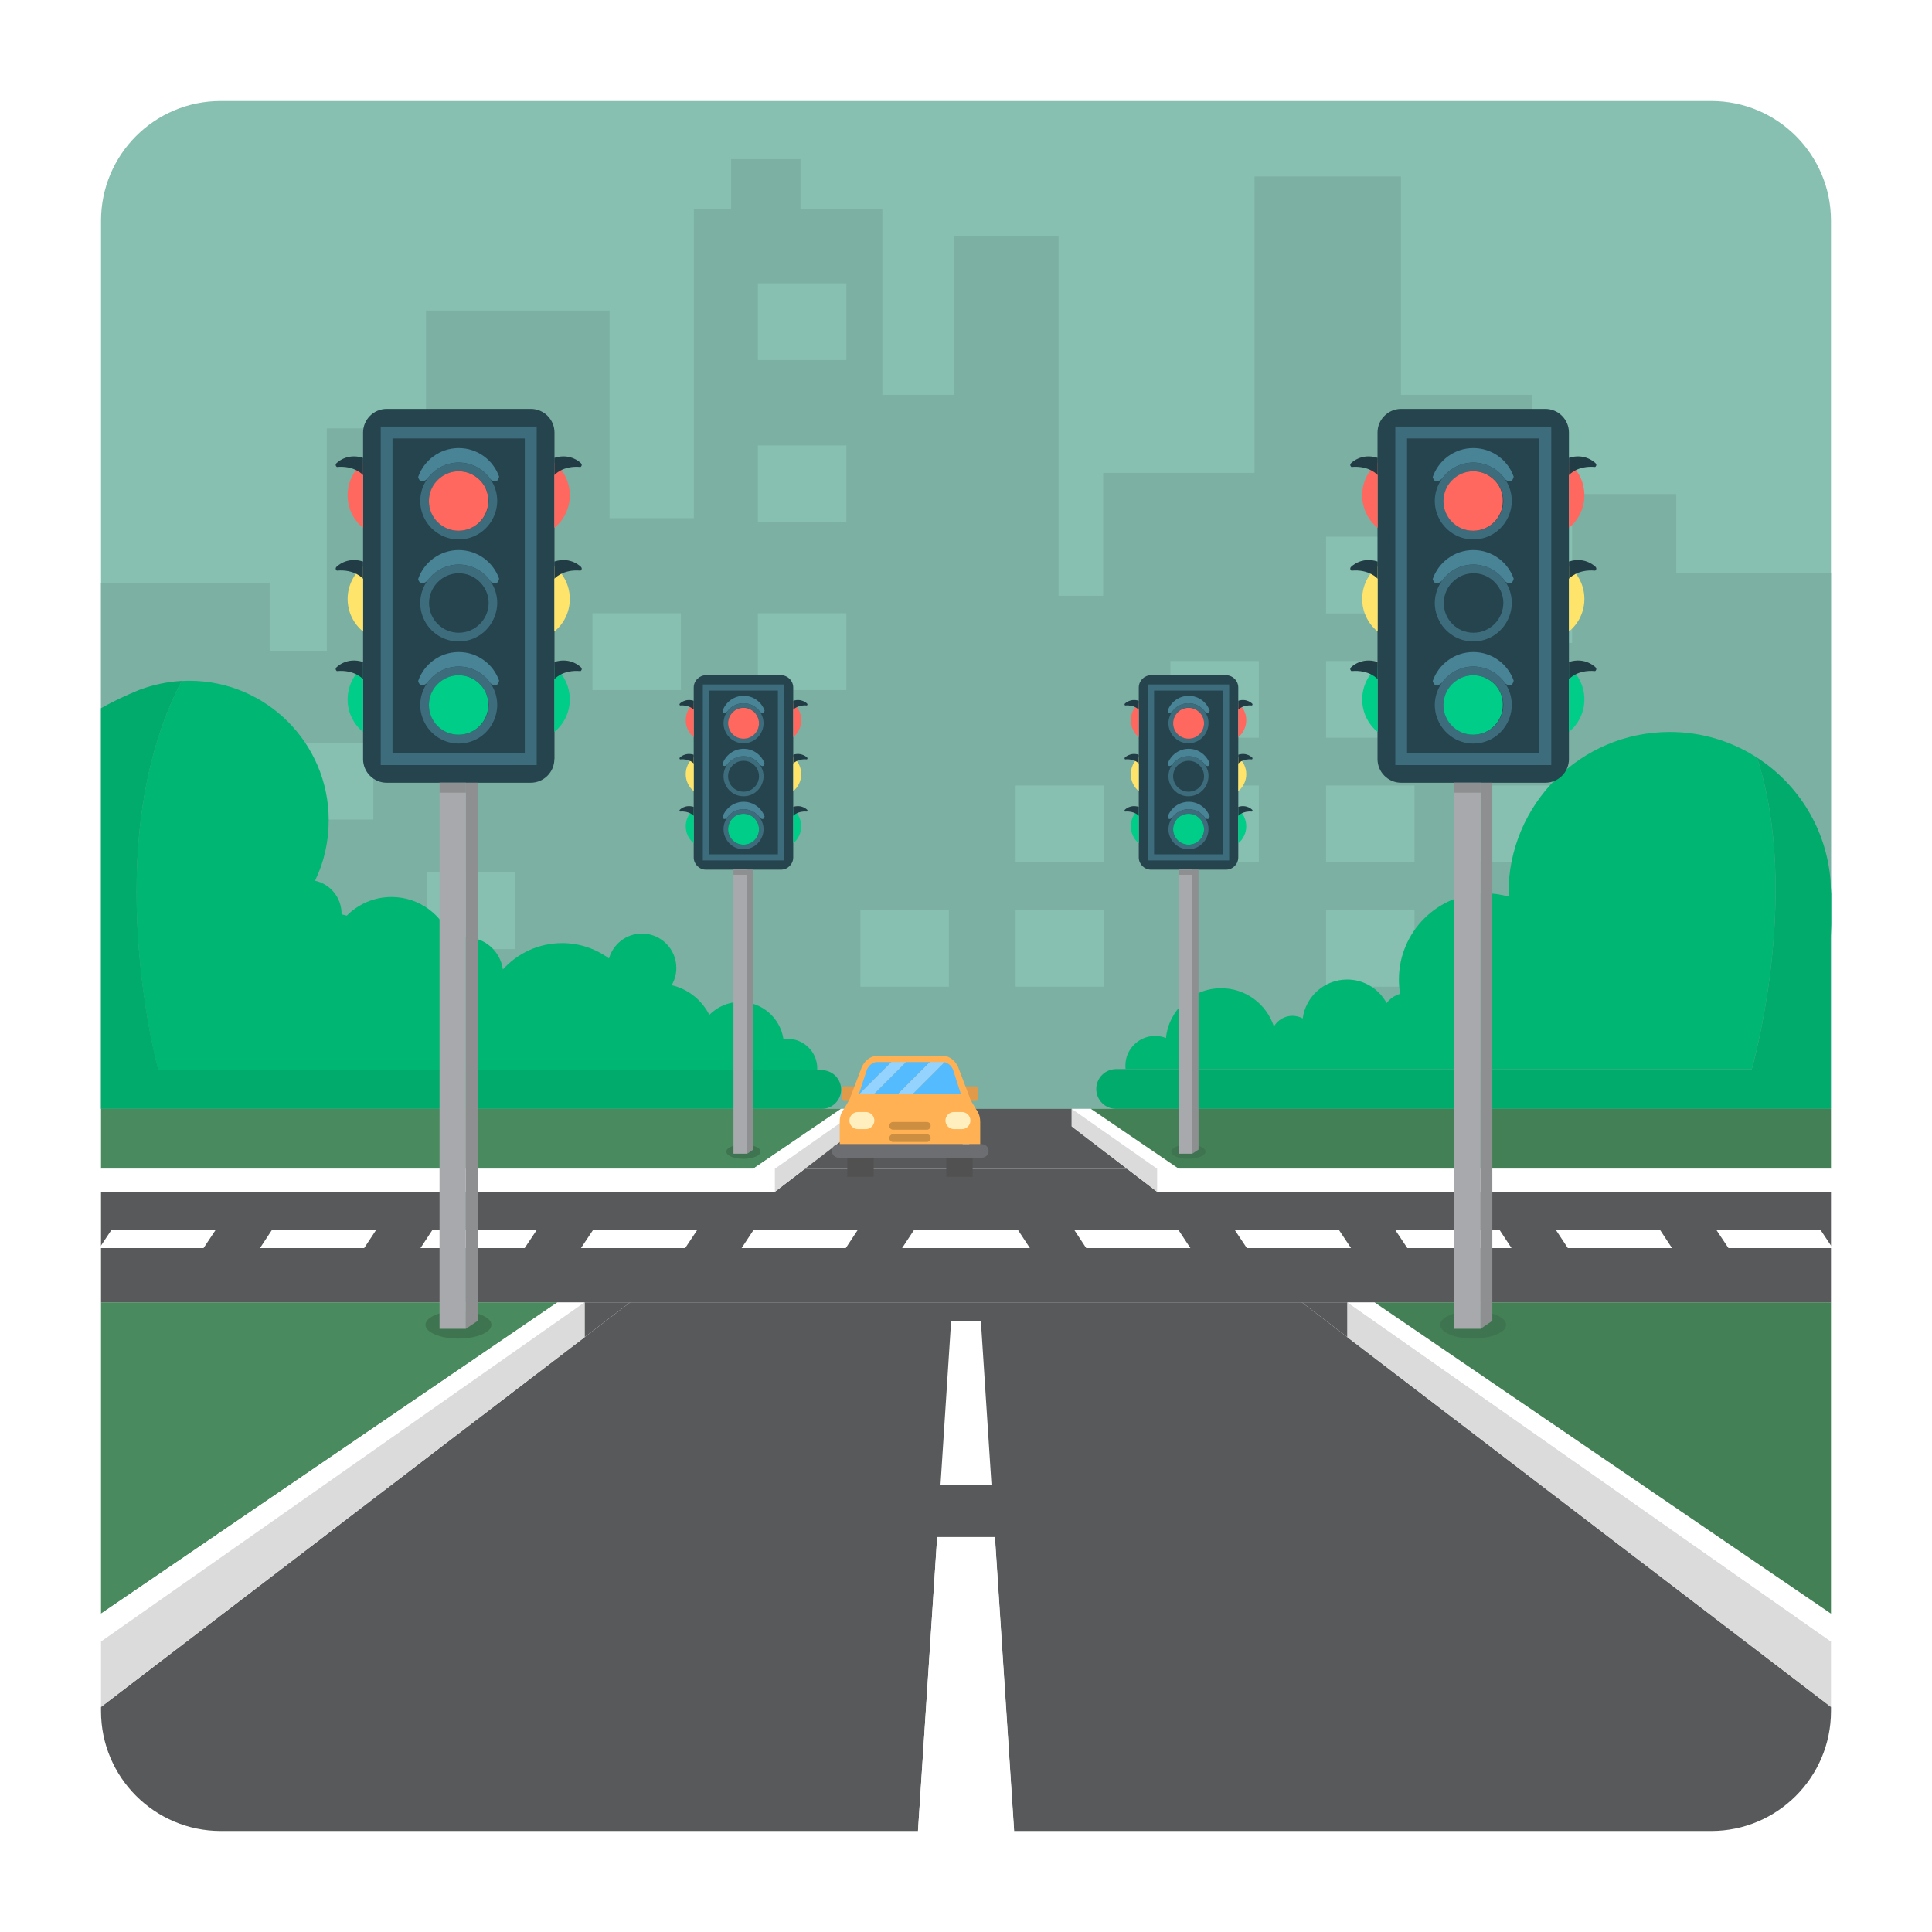 <?xml version="1.0" encoding="utf-8"?>
<!-- Generator: Adobe Illustrator 16.0.0, SVG Export Plug-In . SVG Version: 6.00 Build 0)  -->
<!DOCTYPE svg PUBLIC "-//W3C//DTD SVG 1.1//EN" "http://www.w3.org/Graphics/SVG/1.1/DTD/svg11.dtd">
<svg version="1.1" id="Layer_1" xmlns="http://www.w3.org/2000/svg" xmlns:xlink="http://www.w3.org/1999/xlink" x="0px" y="0px"
	 width="1400px" height="1400px" viewBox="0 0 1400 1400" enable-background="new 0 0 1400 1400" xml:space="preserve">
<g>
	<rect x="0" y="0" fill="#FFFFFF" width="1400" height="1400"/>
	<g>
		<path fill="#87C0B1" d="M1240,73.2H160C112,73.2,73.2,112,73.2,160v643.5h536.3h30.6h59.2h1.4h59.2h30.6h536.3V160
			C1326.8,112,1288,73.2,1240,73.2z"/>
		<polygon fill="#7CB0A3" points="195.4,422.7 195.4,471.7 236.8,471.7 236.8,310.4 308.7,310.4 308.7,225 441.7,225 441.7,375.5 
			502.8,375.5 502.8,151.3 529.8,151.3 529.8,115.3 580.1,115.3 580.1,151.3 639.4,151.3 639.4,286.1 691.6,286.1 691.6,171 
			767.1,171 767.1,431.7 799.4,431.7 799.4,342.7 909.1,342.7 909.1,127.9 1015.2,127.9 1015.2,286.1 1110.4,286.1 1110.4,465.9 
			1139.2,465.9 1139.2,358 1214.7,358 1214.7,415.5 1326.8,415.5 1326.8,502.5 1326.8,803.5 1202.1,803.5 73.2,803.5 73.2,616.9 
			73.2,502.5 73.2,422.7 		"/>
		<rect x="960.9" y="659.4" fill="#87C0B1" width="64.1" height="55.6"/>
		<rect x="736" y="659.4" fill="#87C0B1" width="64.1" height="55.6"/>
		<rect x="623.5" y="659.4" fill="#87C0B1" width="64.1" height="55.6"/>
		<rect x="309.4" y="350.6" fill="#7CB0A3" width="64.1" height="55.6"/>
		<rect x="549.2" y="205.3" fill="#87C0B1" width="64.1" height="55.6"/>
		<rect x="309.4" y="444.4" fill="#7CB0A3" width="64.1" height="55.6"/>
		<rect x="429.3" y="444.4" fill="#87C0B1" width="64.1" height="55.6"/>
		<rect x="549.2" y="444.4" fill="#87C0B1" width="64.1" height="55.6"/>
		<rect x="549.2" y="322.8" fill="#87C0B1" width="64.1" height="55.6"/>
		<rect x="206.4" y="538.3" fill="#87C0B1" width="64.1" height="55.6"/>
		<rect x="309.4" y="632.1" fill="#87C0B1" width="64.1" height="55.6"/>
		<rect x="960.9" y="569.2" fill="#87C0B1" width="64.1" height="55.6"/>
		<rect x="1069.8" y="569.2" fill="#87C0B1" width="64.1" height="55.6"/>
		<rect x="848.1" y="569.2" fill="#87C0B1" width="64.1" height="55.6"/>
		<rect x="736" y="569.2" fill="#87C0B1" width="64.1" height="55.6"/>
		<rect x="960.9" y="479" fill="#87C0B1" width="64.1" height="55.6"/>
		<rect x="848.1" y="479" fill="#87C0B1" width="64.1" height="55.6"/>
		<rect x="960.9" y="388.9" fill="#87C0B1" width="64.1" height="55.6"/>
		<path fill="#00B673" d="M570.5,752.7c-0.9,0-1.9,0.1-2.8,0.2c-2.3-15.2-15.4-26.9-31.2-26.9c-8.8,0-16.7,3.6-22.5,9.4
			c-5.4-10.7-15.3-18.7-27.3-21.5c2.2-3.7,3.4-8,3.4-12.5c0-13.8-11.2-24.9-24.9-24.9c-11.4,0-20.9,7.6-23.9,18
			c-9.6-7-21.3-11.1-34-11.1c-17,0-32.3,7.4-42.9,19.1c-1.8-13.2-13.1-23.3-26.7-23.3c-3.8,0-7.3,0.8-10.6,2.2
			c-6-18.2-23.1-31.4-43.4-31.4c-12.7,0-24.1,5.2-32.4,13.5c-1.2-0.3-2.5-0.7-3.8-0.9c0-0.2,0-0.3,0-0.5c0-11.7-8.2-21.5-19.2-23.9
			c6.4-13.2,9.9-28.1,9.9-43.8c0-55.9-45.3-101.1-101.1-101.1c-1.9,0-3.7,0.1-5.5,0.2c-61.9,118.2-16.9,282.1-16.9,282.1h194.7
			c7.5,9.8,19.2,16.1,32.4,16.1c9.5,0,18.2-3.3,25.1-8.7c10.4,10.1,24.6,16.3,40.2,16.3c15.7,0,29.9-6.3,40.3-16.4
			c7.5,7.7,18,12.6,29.6,12.6c14.3,0,26.9-7.3,34.3-18.4c5.8,7.4,14.8,12.2,24.9,12.2c5.4,0,10.5-1.4,14.9-3.8
			c3.8,6.6,10.9,11.1,19.1,11.1c12.1,0,22-9.8,22-22C592.5,762.5,582.6,752.7,570.5,752.7z"/>
		<g>
			<path fill="#00AB6C" d="M102,499.5C102,499.5,102.1,499.5,102,499.5C102,499.5,102,499.5,102,499.5z"/>
			<path fill="#00AB6C" d="M98.1,501C98.1,501,98.1,501.1,98.1,501c0.8-0.3,1.5-0.6,2.1-0.8C99.5,500.5,98.8,500.7,98.1,501z"/>
			<polygon fill="#00B673" points="102.1,499.5 102.1,499.5 102.1,499.5 			"/>
			<path fill="#00B673" d="M100.2,500.2c0.6-0.2,1.2-0.5,1.8-0.7C101.8,499.6,101.2,499.8,100.2,500.2z"/>
		</g>
		<path fill="#00AB6C" d="M595.5,775.5H326.1h-7h-16.6H114.8c0,0-45.1-163.9,16.9-282.1c-10.3,0.6-20.3,2.7-29.6,6.1c0,0,0,0,0,0
			c0,0-0.1,0-0.1,0c-0.6,0.2-1.2,0.5-1.8,0.7c-0.6,0.2-1.3,0.5-2.1,0.9c-5.3,2.2-15.1,6.5-24.9,12.1V597v117.4v89.1h22.3h12.9h23.5
			h170.6h23.6h269.4c7.7,0,14-6.3,14-14C609.5,781.7,603.2,775.5,595.5,775.5z"/>
		<path fill="#00B673" d="M1273.2,549c-18.2-11.8-39.9-18.6-63.2-18.6c-64.5,0-116.9,52.3-116.9,116.9c0,0.8,0,1.6,0.1,2.4
			c-5.4-1.5-11.1-2.4-17-2.4c-34.5,0-62.5,28-62.5,62.5c0,3.5,0.3,7,0.9,10.4c-4,1.1-7.4,3.5-9.8,6.7c-5.5-10.2-16.2-17.1-28.6-17.1
			c-16.5,0-30.1,12.3-32.2,28.2c-2.2-1.2-4.8-1.9-7.4-1.9c-5.7,0-10.8,3.1-13.5,7.7c-5.3-16.1-20.3-27.7-38.2-27.7
			c-20.8,0-38,15.9-40,36.1c-2.4-1-5.1-1.5-7.9-1.5c-11.9,0-21.5,9.6-21.5,21.5c0,0.8,0.1,1.6,0.1,2.4h453.8
			C1269.4,774.7,1305.6,648.9,1273.2,549z"/>
		<path fill="#00AB6C" d="M1326.5,638.6c-2.8-37.6-23.3-70.3-53.3-89.6c32.4,99.9-3.8,225.7-3.8,225.7H815.6h-6.8
			c-8,0-14.4,6.5-14.4,14.4c0,8,6.4,14.4,14.4,14.4h486.7h5.8h25.3V679.2c0,0,0,0,0-0.1c0.1-2.2,0.2-4.5,0.3-6.7
			c0-1,0.1-1.9,0.1-2.8v-21.8C1326.7,644.8,1326.6,641.7,1326.5,638.6z"/>
		<path fill="#58595B" d="M976.4,969l-33.1-25.3H456.7L423.6,969L73.2,1236.9v3.1c0,47.9,38.9,86.8,86.8,86.8h505.2l13.9-213h41.9
			l13.9,213H1240c47.9,0,86.8-38.9,86.8-86.8v-3.1L976.4,969z"/>
		<polygon fill="#498A5E" points="609.5,803.5 73.2,803.5 73.2,846.9 545.8,846.9 		"/>
		<polygon fill="#498A5E" points="73.2,943.7 73.2,1073.4 73.2,1169.3 404,943.7 		"/>
		<polygon fill="#FFFFFF" points="689.2,957.6 681.5,1076.3 718.5,1076.3 710.8,957.6 		"/>
		<polygon fill="#FFFFFF" points="701.7,818.6 698.3,818.6 696.4,846.9 703.6,846.9 		"/>
		<polygon fill="#FFFFFF" points="703.6,848.1 703.6,846.9 696.4,846.9 696.4,848.1 		"/>
		<polygon fill="#FFFFFF" points="679.1,1113.8 665.2,1326.8 734.8,1326.8 720.9,1113.8 		"/>
		<polygon fill="#FFFFFF" points="838.5,846.9 854.2,846.9 790.5,803.5 776.6,803.5 838.5,846.9 		"/>
		<polygon fill="#58595B" points="943.3,943.7 976.4,969 976.4,943.7 976.4,943.7 		"/>
		<polygon fill="#FFFFFF" points="976.4,943.7 976.4,943.7 976.4,943.7 		"/>
		<polygon fill="#FFFFFF" points="838.5,846.9 838.5,846.9 838.5,846.9 		"/>
		<polygon fill="#DBDBDB" points="976.4,969 1326.8,1236.9 1326.8,1189.5 976.4,943.7 		"/>
		<polygon fill="#FFFFFF" points="996,943.7 976.4,943.7 976.4,943.7 1326.8,1189.5 1326.8,1169.3 		"/>
		<polygon fill="#58595B" points="838.5,863.6 838.5,863.6 838.5,863.6 		"/>
		<polygon fill="#58595B" points="423.6,969 456.7,943.7 423.6,943.7 		"/>
		<polygon fill="#FFFFFF" points="404,943.7 73.2,1169.3 73.2,1189.5 423.6,943.7 		"/>
		<polygon fill="#DBDBDB" points="423.6,943.7 423.6,943.7 73.2,1189.5 73.2,1236.9 423.6,969 		"/>
		<polygon fill="#FFFFFF" points="561.5,846.9 623.4,803.5 609.5,803.5 545.8,846.9 		"/>
		<polygon fill="#FFFFFF" points="545.8,846.9 73.2,846.9 73.2,863.6 521.4,863.6 537.8,863.6 561.5,863.6 561.5,846.9 		"/>
		<polygon fill="#438056" points="1326.8,1169.3 1326.8,1073.4 1326.8,943.7 996,943.7 		"/>
		<polygon fill="#438056" points="1326.8,846.9 1326.8,803.5 790.5,803.5 854.2,846.9 		"/>
		<polygon fill="#58595B" points="878.6,863.6 862.2,863.6 838.5,863.6 816.7,846.9 703.6,846.9 703.6,848.1 696.4,848.1 
			696.4,846.9 583.3,846.9 561.5,863.6 537.8,863.6 521.4,863.6 73.2,863.6 73.2,870 73.2,943.7 404,943.7 423.6,943.7 456.7,943.7 
			943.3,943.7 976.4,943.7 996,943.7 1326.8,943.7 1326.8,870 1326.8,863.6 		"/>
		<polygon fill="#FFFFFF" points="854.2,846.9 838.5,846.9 838.5,863.6 862.2,863.6 878.6,863.6 1326.8,863.6 1326.8,846.9 		"/>
		<g>
			<polygon fill="#FFFFFF" points="156.1,891.5 147.5,904.4 72,904.4 80.6,891.5 			"/>
			<polygon fill="#FFFFFF" points="272.4,891.5 263.9,904.4 188.4,904.4 196.9,891.5 			"/>
			<polygon fill="#FFFFFF" points="388.8,891.5 380.2,904.4 304.7,904.4 313.2,891.5 			"/>
			<polygon fill="#FFFFFF" points="505.1,891.5 496.5,904.4 421,904.4 429.6,891.5 			"/>
			<polygon fill="#FFFFFF" points="621.4,891.5 612.9,904.4 537.4,904.4 545.9,891.5 			"/>
			<polygon fill="#FFFFFF" points="737.8,891.5 746.3,904.4 653.7,904.4 662.2,891.5 			"/>
			<polygon fill="#FFFFFF" points="854.1,891.5 862.6,904.4 787.1,904.4 778.6,891.5 			"/>
			<polygon fill="#FFFFFF" points="970.4,891.5 979,904.4 903.5,904.4 894.9,891.5 			"/>
			<polygon fill="#FFFFFF" points="1086.8,891.5 1095.3,904.4 1019.8,904.4 1011.2,891.5 			"/>
			<polygon fill="#FFFFFF" points="1203.1,891.5 1211.6,904.4 1136.1,904.4 1127.6,891.5 			"/>
			<polygon fill="#FFFFFF" points="1319.4,891.5 1328,904.4 1252.5,904.4 1243.9,891.5 			"/>
		</g>
		<polygon fill="#DBDBDB" points="561.5,846.9 561.5,863.6 583.3,846.9 623.4,816.2 623.4,803.5 		"/>
		<g>
			<polygon fill="#58595B" points="779.7,818.6 776.6,816.2 776.6,803.5 759.9,803.5 700.7,803.5 699.3,803.5 640.1,803.5 
				623.4,803.5 623.4,816.2 583.3,846.9 696.4,846.9 698.3,818.6 701.7,818.6 703.6,846.9 816.7,846.9 			"/>
			<polygon fill="#DBDBDB" points="776.6,803.5 776.6,816.2 779.7,818.6 816.7,846.9 838.5,863.6 838.5,846.9 			"/>
		</g>
		<path fill="#3E7550" d="M356.1,960c0,5.5-10.7,10-23.9,10c-13.2,0-23.9-4.5-23.9-10c0-5.5,10.7-10,23.9-10
			C345.4,950,356.1,954.5,356.1,960z"/>
		<g>
			<path fill="#26444E" d="M401.7,550.1c0,9.4-7.7,17.1-17.1,17.1H280.2c-9.4,0-17.1-7.7-17.1-17.1V313.4c0-9.4,7.7-17.1,17.1-17.1
				h104.5c9.4,0,17.1,7.7,17.1,17.1V550.1z"/>
			<g>
				<path fill="#3D6D7D" d="M388.9,554.4h-113V309.1h113V554.4z M284.4,545.8h95.9V317.7h-95.9V545.8z"/>
			</g>
			<path fill="#FF685E" d="M263.1,335.3c-6.8,5.6-11.2,14.1-11.2,23.6c0,9.5,4.3,18,11.2,23.6V335.3z"/>
			<path fill="#213C45" d="M263.1,344.3c0,0-5.9-7.1-19-5.9c0,0-1.6-1.1-0.4-2.6c0,0,7.3-7.9,19.4-4V344.3z"/>
			<path fill="#FFE46B" d="M263.1,410.4c-6.8,5.6-11.2,14.1-11.2,23.6c0,9.5,4.3,18,11.2,23.6V410.4z"/>
			<path fill="#213C45" d="M263.1,419.4c0,0-5.9-7.1-19-5.9c0,0-1.6-1.1-0.4-2.6c0,0,7.3-7.9,19.4-4V419.4z"/>
			<path fill="#00CD88" d="M263.1,483.2c-6.8,5.6-11.2,14.1-11.2,23.6c0,9.5,4.3,18,11.2,23.6V483.2z"/>
			<path fill="#213C45" d="M263.1,492.2c0,0-5.9-7.1-19-5.9c0,0-1.6-1.1-0.4-2.6c0,0,7.3-7.9,19.4-4V492.2z"/>
			<path fill="#FF685E" d="M401.7,335.3c6.8,5.6,11.2,14.1,11.2,23.6c0,9.5-4.3,18-11.2,23.6V335.3z"/>
			<path fill="#213C45" d="M401.7,344.3c0,0,5.9-7.1,19-5.9c0,0,1.6-1.1,0.4-2.6c0,0-7.3-7.9-19.4-4V344.3z"/>
			<path fill="#FFE46B" d="M401.7,410.4c6.8,5.6,11.2,14.1,11.2,23.6c0,9.5-4.3,18-11.2,23.6V410.4z"/>
			<path fill="#213C45" d="M401.7,419.4c0,0,5.9-7.1,19-5.9c0,0,1.6-1.1,0.4-2.6c0,0-7.3-7.9-19.4-4V419.4z"/>
			<path fill="#00CD88" d="M401.7,483.2c6.8,5.6,11.2,14.1,11.2,23.6c0,9.5-4.3,18-11.2,23.6V483.2z"/>
			<path fill="#213C45" d="M401.7,492.2c0,0,5.9-7.1,19-5.9c0,0,1.6-1.1,0.4-2.6c0,0-7.3-7.9-19.4-4V492.2z"/>
			<path fill="#498396" d="M309.8,346.8L309.8,346.8c5.1-7,13.3-11.6,22.6-11.6c9.5,0,18,4.8,23,12.1c1.4,1.2,4.9,3.5,6.2-1.6
				l0.1-0.2c-4.2-12.1-15.7-20.8-29.3-20.8c-13.6,0-25.2,8.8-29.4,21C304.7,352,309.8,346.8,309.8,346.8z"/>
			<path fill="#3D6D7D" d="M355.4,347.3c-5-7.3-13.4-12.1-23-12.1c-9.3,0-17.5,4.6-22.6,11.6c-3.3,4.6-5.3,10.2-5.3,16.3
				c0,3.2,0.6,6.3,1.6,9.1c3.8,10.9,14.1,18.7,26.3,18.7c12.2,0,22.5-7.8,26.3-18.8c1-2.9,1.6-5.9,1.6-9.1
				C360.3,357.2,358.5,351.8,355.4,347.3z M332.4,384.6c-11.9,0-21.5-9.6-21.5-21.5c0-6.5,2.9-12.3,7.5-16.3
				c3.8-3.3,8.7-5.3,14.1-5.3c5.4,0,10.3,2,14.1,5.3c4.6,3.9,7.5,9.8,7.5,16.3C354,375,344.3,384.6,332.4,384.6z"/>
			<path fill="#FF685E" d="M346.5,346.8c-3.8-3.3-8.7-5.3-14.1-5.3c-5.4,0-10.3,2-14.1,5.3c-4.6,3.9-7.5,9.8-7.5,16.3
				c0,11.9,9.6,21.5,21.5,21.5c11.9,0,21.5-9.6,21.5-21.5C354,356.6,351.1,350.7,346.5,346.8z"/>
			<path fill="#498396" d="M309.8,420.7L309.8,420.7c5.1-7,13.3-11.6,22.6-11.6c9.5,0,18,4.8,23,12.1c1.4,1.2,4.9,3.5,6.2-1.6
				l0.1-0.2c-4.2-12.1-15.7-20.8-29.3-20.8c-13.6,0-25.2,8.8-29.4,21C304.7,425.9,309.8,420.7,309.8,420.7z"/>
			<path fill="#3D6D7D" d="M355.4,421.2c-5-7.3-13.4-12.1-23-12.1c-9.3,0-17.5,4.6-22.6,11.6c-3.3,4.6-5.3,10.2-5.3,16.3
				c0,3.2,0.6,6.3,1.6,9.1c3.8,10.9,14.1,18.7,26.3,18.7c12.2,0,22.5-7.8,26.3-18.8c1-2.9,1.6-5.9,1.6-9.1
				C360.3,431.1,358.5,425.7,355.4,421.2z M332.4,458.5c-11.9,0-21.5-9.6-21.5-21.5c0-6.5,2.9-12.3,7.5-16.3
				c3.8-3.3,8.7-5.3,14.1-5.3c5.4,0,10.3,2,14.1,5.3c4.6,4,7.5,9.8,7.5,16.3C354,448.9,344.3,458.5,332.4,458.5z"/>
			<path fill="#498396" d="M309.8,494.6L309.8,494.6c5.1-7,13.3-11.6,22.6-11.6c9.5,0,18,4.8,23,12.1c1.4,1.1,4.9,3.5,6.2-1.6
				l0.1-0.2c-4.2-12.1-15.7-20.8-29.3-20.8c-13.6,0-25.2,8.8-29.4,21C304.7,499.8,309.8,494.6,309.8,494.6z"/>
			<path fill="#3D6D7D" d="M355.4,495.1c-5-7.3-13.4-12.1-23-12.1c-9.3,0-17.5,4.6-22.6,11.6c-3.3,4.6-5.3,10.2-5.3,16.3
				c0,3.2,0.6,6.3,1.6,9.1c3.8,10.9,14.1,18.8,26.3,18.8c12.2,0,22.5-7.8,26.3-18.8c1-2.9,1.6-5.9,1.6-9.1
				C360.3,505,358.5,499.6,355.4,495.1z M332.4,532.4c-11.9,0-21.5-9.6-21.5-21.5c0-6.5,2.9-12.3,7.5-16.3c3.8-3.3,8.7-5.3,14.1-5.3
				c5.4,0,10.3,2,14.1,5.3c4.6,3.9,7.5,9.8,7.5,16.3C354,522.8,344.3,532.4,332.4,532.4z"/>
			<path fill="#00CD88" d="M346.5,494.6c-3.8-3.3-8.7-5.3-14.1-5.3c-5.4,0-10.3,2-14.1,5.3c-4.6,3.9-7.5,9.8-7.5,16.3
				c0,11.9,9.6,21.5,21.5,21.5c11.9,0,21.5-9.6,21.5-21.5C354,504.3,351.1,498.5,346.5,494.6z"/>
			<g>
				<polygon fill="#8D8F91" points="346.2,567.2 337.6,567.2 337.6,962.9 346.2,957.1 				"/>
				<rect x="318.5" y="567.2" fill="#A7A9AC" width="19.1" height="395.7"/>
			</g>
			<rect x="318.5" y="567.2" fill="#8D8F91" width="19.1" height="7.2"/>
		</g>
		<path fill="#3E7550" d="M551.1,834.5c0,2.9-5.6,5.2-12.4,5.2c-6.9,0-12.4-2.3-12.4-5.2c0-2.9,5.6-5.2,12.4-5.2
			C545.5,829.3,551.1,831.6,551.1,834.5z"/>
		<g>
			<path fill="#26444E" d="M574.8,621.3c0,4.9-4,8.9-8.9,8.9h-54.3c-4.9,0-8.9-4-8.9-8.9V498.2c0-4.9,4-8.9,8.9-8.9h54.3
				c4.9,0,8.9,4,8.9,8.9V621.3z"/>
			<g>
				<path fill="#3D6D7D" d="M568.1,623.5h-58.8V496h58.8V623.5z M513.8,619.1h49.9V500.4h-49.9V619.1z"/>
			</g>
			<path fill="#FF685E" d="M502.7,509.6c-3.5,2.9-5.8,7.3-5.8,12.3c0,4.9,2.3,9.4,5.8,12.3V509.6z"/>
			<path fill="#213C45" d="M502.7,514.3c0,0-3.1-3.7-9.9-3.1c0,0-0.8-0.6-0.2-1.3c0,0,3.8-4.1,10.1-2.1V514.3z"/>
			<path fill="#FFE46B" d="M502.7,548.7c-3.5,2.9-5.8,7.3-5.8,12.3s2.3,9.4,5.8,12.3V548.7z"/>
			<path fill="#213C45" d="M502.7,553.3c0,0-3.1-3.7-9.9-3c0,0-0.8-0.6-0.2-1.3c0,0,3.8-4.1,10.1-2.1V553.3z"/>
			<path fill="#00CD88" d="M502.7,586.5c-3.5,2.9-5.8,7.3-5.8,12.3c0,4.9,2.3,9.4,5.8,12.3V586.5z"/>
			<path fill="#213C45" d="M502.7,591.2c0,0-3.1-3.7-9.9-3.1c0,0-0.8-0.6-0.2-1.3c0,0,3.8-4.1,10.1-2.1V591.2z"/>
			<path fill="#FF685E" d="M574.8,509.6c3.5,2.9,5.8,7.3,5.8,12.3c0,4.9-2.3,9.4-5.8,12.3V509.6z"/>
			<path fill="#213C45" d="M574.8,514.3c0,0,3.1-3.7,9.9-3.1c0,0,0.8-0.6,0.2-1.3c0,0-3.8-4.1-10.1-2.1V514.3z"/>
			<path fill="#FFE46B" d="M574.8,548.7c3.5,2.9,5.8,7.3,5.8,12.3s-2.3,9.4-5.8,12.3V548.7z"/>
			<path fill="#213C45" d="M574.8,553.3c0,0,3.1-3.7,9.9-3c0,0,0.8-0.6,0.2-1.3c0,0-3.8-4.1-10.1-2.1V553.3z"/>
			<path fill="#00CD88" d="M574.8,586.5c3.5,2.9,5.8,7.3,5.8,12.3c0,4.9-2.3,9.4-5.8,12.3V586.5z"/>
			<path fill="#213C45" d="M574.8,591.2c0,0,3.1-3.7,9.9-3.1c0,0,0.8-0.6,0.2-1.3c0,0-3.8-4.1-10.1-2.1V591.2z"/>
			<path fill="#498396" d="M527,515.6L527,515.6c2.6-3.6,6.9-6,11.8-6c5,0,9.3,2.5,12,6.3c0.7,0.6,2.6,1.8,3.2-0.8l0.1-0.1
				c-2.2-6.3-8.2-10.8-15.2-10.8c-7.1,0-13.1,4.6-15.3,10.9C524.3,518.3,527,515.6,527,515.6z"/>
			<path fill="#3D6D7D" d="M550.7,515.9c-2.6-3.8-7-6.3-12-6.3c-4.8,0-9.1,2.4-11.7,6c-1.7,2.4-2.7,5.3-2.7,8.5
				c0,1.7,0.3,3.3,0.8,4.7c2,5.7,7.3,9.8,13.7,9.8s11.7-4.1,13.7-9.8c0.5-1.5,0.8-3.1,0.8-4.7C553.3,521,552.3,518.2,550.7,515.9z
				 M538.8,535.2c-6.2,0-11.2-5-11.2-11.2c0-3.4,1.5-6.4,3.9-8.5c2-1.7,4.5-2.7,7.3-2.7c2.8,0,5.4,1,7.3,2.7
				c2.4,2.1,3.9,5.1,3.9,8.5C550,530.2,544.9,535.2,538.8,535.2z"/>
			<path fill="#FF685E" d="M546.1,515.6c-2-1.7-4.5-2.7-7.3-2.7c-2.8,0-5.4,1-7.3,2.7c-2.4,2.1-3.9,5.1-3.9,8.5
				c0,6.2,5,11.2,11.2,11.2c6.2,0,11.2-5,11.2-11.2C550,520.7,548.4,517.6,546.1,515.6z"/>
			<path fill="#498396" d="M527,554L527,554c2.6-3.6,6.9-6,11.8-6c5,0,9.3,2.5,12,6.3c0.7,0.6,2.6,1.8,3.2-0.8l0.1-0.1
				c-2.2-6.3-8.2-10.8-15.2-10.8c-7.1,0-13.1,4.6-15.3,10.9C524.3,556.7,527,554,527,554z"/>
			<path fill="#3D6D7D" d="M550.7,554.3c-2.6-3.8-7-6.3-12-6.3c-4.8,0-9.1,2.4-11.7,6c-1.7,2.4-2.7,5.3-2.7,8.5
				c0,1.7,0.3,3.3,0.8,4.7c2,5.7,7.3,9.8,13.7,9.8s11.7-4.1,13.7-9.8c0.5-1.5,0.8-3.1,0.8-4.7C553.3,559.4,552.3,556.6,550.7,554.3z
				 M538.8,573.7c-6.2,0-11.2-5-11.2-11.2c0-3.4,1.5-6.4,3.9-8.5c2-1.7,4.5-2.7,7.3-2.7c2.8,0,5.4,1,7.3,2.7
				c2.4,2.1,3.9,5.1,3.9,8.5C550,568.7,544.9,573.7,538.8,573.7z"/>
			<path fill="#498396" d="M527,592.4L527,592.4c2.6-3.6,6.9-6,11.8-6c5,0,9.3,2.5,12,6.3c0.7,0.6,2.6,1.8,3.2-0.8l0.1-0.1
				c-2.2-6.3-8.2-10.8-15.2-10.8c-7.1,0-13.1,4.6-15.3,10.9C524.3,595.2,527,592.4,527,592.4z"/>
			<path fill="#3D6D7D" d="M550.7,592.7c-2.6-3.8-7-6.3-12-6.3c-4.8,0-9.1,2.4-11.7,6c-1.7,2.4-2.7,5.3-2.7,8.5
				c0,1.7,0.3,3.3,0.8,4.7c2,5.7,7.3,9.8,13.7,9.8s11.7-4.1,13.7-9.8c0.5-1.5,0.8-3.1,0.8-4.7C553.3,597.9,552.3,595,550.7,592.7z
				 M538.8,612.1c-6.2,0-11.2-5-11.2-11.2c0-3.4,1.5-6.4,3.9-8.5c2-1.7,4.5-2.7,7.3-2.7c2.8,0,5.4,1,7.3,2.7
				c2.4,2.1,3.9,5.1,3.9,8.5C550,607.1,544.9,612.1,538.8,612.1z"/>
			<path fill="#00CD88" d="M546.1,592.4c-2-1.7-4.5-2.7-7.3-2.7c-2.8,0-5.4,1-7.3,2.7c-2.4,2.1-3.9,5.1-3.9,8.5
				c0,6.2,5,11.2,11.2,11.2c6.2,0,11.2-5,11.2-11.2C550,597.5,548.4,594.5,546.1,592.4z"/>
			<g>
				<polygon fill="#8D8F91" points="545.9,630.2 541.5,630.2 541.5,836 545.9,833 				"/>
				<rect x="531.5" y="630.2" fill="#A7A9AC" width="9.9" height="205.8"/>
			</g>
			<rect x="531.5" y="630.2" fill="#8D8F91" width="9.9" height="3.7"/>
		</g>
		<path fill="#3E7550" d="M873.6,834.5c0,2.9-5.6,5.2-12.4,5.2c-6.9,0-12.4-2.3-12.4-5.2c0-2.9,5.6-5.2,12.4-5.2
			C868.1,829.3,873.6,831.6,873.6,834.5z"/>
		<g>
			<path fill="#26444E" d="M897.3,621.3c0,4.9-4,8.9-8.9,8.9h-54.3c-4.9,0-8.9-4-8.9-8.9V498.2c0-4.9,4-8.9,8.9-8.9h54.3
				c4.9,0,8.9,4,8.9,8.9V621.3z"/>
			<g>
				<path fill="#3D6D7D" d="M890.7,623.5h-58.8V496h58.8V623.5z M836.3,619.1h49.9V500.4h-49.9V619.1z"/>
			</g>
			<path fill="#FF685E" d="M825.2,509.6c-3.5,2.9-5.8,7.3-5.8,12.3c0,4.9,2.3,9.4,5.8,12.3V509.6z"/>
			<path fill="#213C45" d="M825.2,514.3c0,0-3-3.7-9.9-3.1c0,0-0.8-0.6-0.2-1.3c0,0,3.8-4.1,10.1-2.1V514.3z"/>
			<path fill="#FFE46B" d="M825.2,548.7c-3.5,2.9-5.8,7.3-5.8,12.3s2.3,9.4,5.8,12.3V548.7z"/>
			<path fill="#213C45" d="M825.2,553.3c0,0-3-3.7-9.9-3c0,0-0.8-0.6-0.2-1.3c0,0,3.8-4.1,10.1-2.1V553.3z"/>
			<path fill="#00CD88" d="M825.2,586.5c-3.5,2.9-5.8,7.3-5.8,12.3c0,4.9,2.3,9.4,5.8,12.3V586.5z"/>
			<path fill="#213C45" d="M825.2,591.2c0,0-3-3.7-9.9-3.1c0,0-0.8-0.6-0.2-1.3c0,0,3.8-4.1,10.1-2.1V591.2z"/>
			<path fill="#FF685E" d="M897.3,509.6c3.5,2.9,5.8,7.3,5.8,12.3c0,4.9-2.3,9.4-5.8,12.3V509.6z"/>
			<path fill="#213C45" d="M897.3,514.3c0,0,3.1-3.7,9.9-3.1c0,0,0.8-0.6,0.2-1.3c0,0-3.8-4.1-10.1-2.1V514.3z"/>
			<path fill="#FFE46B" d="M897.3,548.7c3.5,2.9,5.8,7.3,5.8,12.3s-2.3,9.4-5.8,12.3V548.7z"/>
			<path fill="#213C45" d="M897.3,553.3c0,0,3.1-3.7,9.9-3c0,0,0.8-0.6,0.2-1.3c0,0-3.8-4.1-10.1-2.1V553.3z"/>
			<path fill="#00CD88" d="M897.3,586.5c3.5,2.9,5.8,7.3,5.8,12.3c0,4.9-2.3,9.4-5.8,12.3V586.5z"/>
			<path fill="#213C45" d="M897.3,591.2c0,0,3.1-3.7,9.9-3.1c0,0,0.8-0.6,0.2-1.3c0,0-3.8-4.1-10.1-2.1V591.2z"/>
			<path fill="#498396" d="M849.5,515.6L849.5,515.6c2.6-3.6,6.9-6,11.8-6c5,0,9.3,2.5,12,6.3c0.7,0.6,2.6,1.8,3.2-0.8l0.1-0.1
				c-2.2-6.3-8.2-10.8-15.2-10.8c-7.1,0-13.1,4.6-15.3,10.9C846.9,518.3,849.5,515.6,849.5,515.6z"/>
			<path fill="#3D6D7D" d="M873.2,515.9c-2.6-3.8-7-6.3-12-6.3c-4.8,0-9.1,2.4-11.7,6c-1.7,2.4-2.8,5.3-2.8,8.5
				c0,1.7,0.3,3.3,0.8,4.7c2,5.7,7.3,9.8,13.7,9.8c6.3,0,11.7-4.1,13.7-9.8c0.5-1.5,0.8-3.1,0.8-4.7
				C875.8,521,874.8,518.2,873.2,515.9z M861.3,535.2c-6.2,0-11.2-5-11.2-11.2c0-3.4,1.5-6.4,3.9-8.5c2-1.7,4.5-2.7,7.3-2.7
				c2.8,0,5.3,1,7.3,2.7c2.4,2.1,3.9,5.1,3.9,8.5C872.5,530.2,867.5,535.2,861.3,535.2z"/>
			<path fill="#FF685E" d="M868.6,515.6c-2-1.7-4.5-2.7-7.3-2.7c-2.8,0-5.4,1-7.3,2.7c-2.4,2.1-3.9,5.1-3.9,8.5
				c0,6.2,5,11.2,11.2,11.2c6.2,0,11.2-5,11.2-11.2C872.5,520.7,871,517.6,868.6,515.6z"/>
			<path fill="#498396" d="M849.5,554L849.5,554c2.6-3.6,6.9-6,11.8-6c5,0,9.3,2.5,12,6.3c0.7,0.6,2.6,1.8,3.2-0.8l0.1-0.1
				c-2.2-6.3-8.2-10.8-15.2-10.8c-7.1,0-13.1,4.6-15.3,10.9C846.9,556.7,849.5,554,849.5,554z"/>
			<path fill="#3D6D7D" d="M873.2,554.3c-2.6-3.8-7-6.3-12-6.3c-4.8,0-9.1,2.4-11.7,6c-1.7,2.4-2.8,5.3-2.8,8.5
				c0,1.7,0.3,3.3,0.8,4.7c2,5.7,7.3,9.8,13.7,9.8c6.3,0,11.7-4.1,13.7-9.8c0.5-1.5,0.8-3.1,0.8-4.7
				C875.8,559.4,874.8,556.6,873.2,554.3z M861.3,573.7c-6.2,0-11.2-5-11.2-11.2c0-3.4,1.5-6.4,3.9-8.5c2-1.7,4.5-2.7,7.3-2.7
				c2.8,0,5.3,1,7.3,2.7c2.4,2.1,3.9,5.1,3.9,8.5C872.5,568.7,867.5,573.7,861.3,573.7z"/>
			<path fill="#498396" d="M849.5,592.4L849.5,592.4c2.6-3.6,6.9-6,11.8-6c5,0,9.3,2.5,12,6.3c0.7,0.6,2.6,1.8,3.2-0.8l0.1-0.1
				c-2.2-6.3-8.2-10.8-15.2-10.8c-7.1,0-13.1,4.6-15.3,10.9C846.9,595.2,849.5,592.4,849.5,592.4z"/>
			<path fill="#3D6D7D" d="M873.2,592.7c-2.6-3.8-7-6.3-12-6.3c-4.8,0-9.1,2.4-11.7,6c-1.7,2.4-2.8,5.3-2.8,8.5
				c0,1.7,0.3,3.3,0.8,4.7c2,5.7,7.3,9.8,13.7,9.8c6.3,0,11.7-4.1,13.7-9.8c0.5-1.5,0.8-3.1,0.8-4.7
				C875.8,597.9,874.8,595,873.2,592.7z M861.3,612.1c-6.2,0-11.2-5-11.2-11.2c0-3.4,1.5-6.4,3.9-8.5c2-1.7,4.5-2.7,7.3-2.7
				c2.8,0,5.3,1,7.3,2.7c2.4,2.1,3.9,5.1,3.9,8.5C872.5,607.1,867.5,612.1,861.3,612.1z"/>
			<path fill="#00CD88" d="M868.6,592.4c-2-1.7-4.5-2.7-7.3-2.7c-2.8,0-5.4,1-7.3,2.7c-2.4,2.1-3.9,5.1-3.9,8.5
				c0,6.2,5,11.2,11.2,11.2c6.2,0,11.2-5,11.2-11.2C872.5,597.5,871,594.5,868.6,592.4z"/>
			<g>
				<polygon fill="#8D8F91" points="868.5,630.2 864,630.2 864,836 868.5,833 				"/>
				<rect x="854.1" y="630.2" fill="#A7A9AC" width="9.9" height="205.8"/>
			</g>
			<rect x="854.1" y="630.2" fill="#8D8F91" width="9.9" height="3.7"/>
		</g>
		<path fill="#3E7550" d="M1091.4,960c0,5.5-10.7,10-23.9,10c-13.2,0-23.9-4.5-23.9-10c0-5.5,10.7-10,23.9-10
			C1080.7,950,1091.4,954.5,1091.4,960z"/>
		<g>
			<path fill="#26444E" d="M1136.9,550.1c0,9.4-7.7,17.1-17.1,17.1h-104.5c-9.4,0-17.1-7.7-17.1-17.1V313.4
				c0-9.4,7.7-17.1,17.1-17.1h104.5c9.4,0,17.1,7.7,17.1,17.1V550.1z"/>
			<g>
				<path fill="#3D6D7D" d="M1124.1,554.4h-113V309.1h113V554.4z M1019.6,545.8h95.9V317.7h-95.9V545.8z"/>
			</g>
			<path fill="#FF685E" d="M998.3,335.3c-6.8,5.6-11.2,14.1-11.2,23.6c0,9.5,4.3,18,11.2,23.6V335.3z"/>
			<path fill="#213C45" d="M998.3,344.3c0,0-5.9-7.1-19-5.9c0,0-1.6-1.1-0.4-2.6c0,0,7.3-7.9,19.4-4V344.3z"/>
			<path fill="#FFE46B" d="M998.3,410.4c-6.8,5.6-11.2,14.1-11.2,23.6c0,9.5,4.3,18,11.2,23.6V410.4z"/>
			<path fill="#213C45" d="M998.3,419.4c0,0-5.9-7.1-19-5.9c0,0-1.6-1.1-0.4-2.6c0,0,7.3-7.9,19.4-4V419.4z"/>
			<path fill="#00CD88" d="M998.3,483.2c-6.8,5.6-11.2,14.1-11.2,23.6c0,9.5,4.3,18,11.2,23.6V483.2z"/>
			<path fill="#213C45" d="M998.3,492.2c0,0-5.9-7.1-19-5.9c0,0-1.6-1.1-0.4-2.6c0,0,7.3-7.9,19.4-4V492.2z"/>
			<path fill="#FF685E" d="M1136.9,335.3c6.8,5.6,11.2,14.1,11.2,23.6c0,9.5-4.3,18-11.2,23.6V335.3z"/>
			<path fill="#213C45" d="M1136.9,344.3c0,0,5.9-7.1,19-5.9c0,0,1.6-1.1,0.4-2.6c0,0-7.3-7.9-19.4-4V344.3z"/>
			<path fill="#FFE46B" d="M1136.9,410.4c6.8,5.6,11.2,14.1,11.2,23.6c0,9.5-4.3,18-11.2,23.6V410.4z"/>
			<path fill="#213C45" d="M1136.9,419.4c0,0,5.9-7.1,19-5.9c0,0,1.6-1.1,0.4-2.6c0,0-7.3-7.9-19.4-4V419.4z"/>
			<path fill="#00CD88" d="M1136.9,483.2c6.8,5.6,11.2,14.1,11.2,23.6c0,9.5-4.3,18-11.2,23.6V483.2z"/>
			<path fill="#213C45" d="M1136.9,492.2c0,0,5.9-7.1,19-5.9c0,0,1.6-1.1,0.4-2.6c0,0-7.3-7.9-19.4-4V492.2z"/>
			<path fill="#498396" d="M1045,346.8L1045,346.8c5.1-7,13.3-11.6,22.6-11.6c9.5,0,18,4.8,23,12.1c1.4,1.2,4.9,3.5,6.2-1.6l0.1-0.2
				c-4.2-12.1-15.7-20.8-29.3-20.8c-13.6,0-25.2,8.8-29.4,21C1039.9,352,1045,346.8,1045,346.8z"/>
			<path fill="#3D6D7D" d="M1090.6,347.3c-5-7.3-13.4-12.1-23-12.1c-9.3,0-17.5,4.6-22.6,11.6c-3.3,4.6-5.3,10.2-5.3,16.3
				c0,3.2,0.6,6.3,1.6,9.1c3.8,10.9,14.1,18.7,26.3,18.7s22.5-7.8,26.3-18.8c1-2.9,1.6-5.9,1.6-9.1
				C1095.5,357.2,1093.7,351.8,1090.6,347.3z M1067.7,384.6c-11.9,0-21.5-9.6-21.5-21.5c0-6.5,2.9-12.3,7.5-16.3
				c3.8-3.3,8.7-5.3,14.1-5.3c5.4,0,10.3,2,14.1,5.3c4.6,3.9,7.5,9.8,7.5,16.3C1089.2,375,1079.6,384.6,1067.7,384.6z"/>
			<path fill="#FF685E" d="M1081.7,346.8c-3.8-3.3-8.7-5.3-14.1-5.3c-5.4,0-10.3,2-14.1,5.3c-4.6,3.9-7.5,9.8-7.5,16.3
				c0,11.9,9.6,21.5,21.5,21.5c11.9,0,21.5-9.6,21.5-21.5C1089.2,356.6,1086.3,350.7,1081.7,346.8z"/>
			<path fill="#498396" d="M1045,420.7L1045,420.7c5.1-7,13.3-11.6,22.6-11.6c9.5,0,18,4.8,23,12.1c1.4,1.2,4.9,3.5,6.2-1.6l0.1-0.2
				c-4.2-12.1-15.7-20.8-29.3-20.8c-13.6,0-25.2,8.8-29.4,21C1039.9,425.9,1045,420.7,1045,420.7z"/>
			<path fill="#3D6D7D" d="M1090.6,421.2c-5-7.3-13.4-12.1-23-12.1c-9.3,0-17.5,4.6-22.6,11.6c-3.3,4.6-5.3,10.2-5.3,16.3
				c0,3.2,0.6,6.3,1.6,9.1c3.8,10.9,14.1,18.7,26.3,18.7s22.5-7.8,26.3-18.8c1-2.9,1.6-5.9,1.6-9.1
				C1095.5,431.1,1093.7,425.7,1090.6,421.2z M1067.7,458.5c-11.9,0-21.5-9.6-21.5-21.5c0-6.5,2.9-12.3,7.5-16.3
				c3.8-3.3,8.7-5.3,14.1-5.3c5.4,0,10.3,2,14.1,5.3c4.6,4,7.5,9.8,7.5,16.3C1089.2,448.9,1079.6,458.5,1067.7,458.5z"/>
			<path fill="#498396" d="M1045,494.6L1045,494.6c5.1-7,13.3-11.6,22.6-11.6c9.5,0,18,4.8,23,12.1c1.4,1.1,4.9,3.5,6.2-1.6l0.1-0.2
				c-4.2-12.1-15.7-20.8-29.3-20.8c-13.6,0-25.2,8.8-29.4,21C1039.9,499.8,1045,494.6,1045,494.6z"/>
			<path fill="#3D6D7D" d="M1090.6,495.1c-5-7.3-13.4-12.1-23-12.1c-9.3,0-17.5,4.6-22.6,11.6c-3.3,4.6-5.3,10.2-5.3,16.3
				c0,3.2,0.6,6.3,1.6,9.1c3.8,10.9,14.1,18.8,26.3,18.8s22.5-7.8,26.3-18.8c1-2.9,1.6-5.9,1.6-9.1
				C1095.5,505,1093.7,499.6,1090.6,495.1z M1067.7,532.4c-11.9,0-21.5-9.6-21.5-21.5c0-6.5,2.9-12.3,7.5-16.3
				c3.8-3.3,8.7-5.3,14.1-5.3c5.4,0,10.3,2,14.1,5.3c4.6,3.9,7.5,9.8,7.5,16.3C1089.2,522.8,1079.6,532.4,1067.7,532.4z"/>
			<path fill="#00CD88" d="M1081.7,494.6c-3.8-3.3-8.7-5.3-14.1-5.3c-5.4,0-10.3,2-14.1,5.3c-4.6,3.9-7.5,9.8-7.5,16.3
				c0,11.9,9.6,21.5,21.5,21.5c11.9,0,21.5-9.6,21.5-21.5C1089.2,504.3,1086.3,498.5,1081.7,494.6z"/>
			<g>
				<polygon fill="#8D8F91" points="1081.4,567.2 1072.9,567.2 1072.9,962.9 1081.4,957.1 				"/>
				<rect x="1053.8" y="567.2" fill="#A7A9AC" width="19.1" height="395.7"/>
			</g>
			<rect x="1053.8" y="567.2" fill="#8D8F91" width="19.1" height="7.2"/>
		</g>
		<g>
			<path fill="#E09A49" d="M708.8,796.1c0,1-0.8,1.7-1.7,1.7h-7.3c-1,0-1.7-0.8-1.7-1.7v-7.2c0-0.9,0.8-1.7,1.7-1.7h7.3
				c0.9,0,1.7,0.8,1.7,1.7V796.1z"/>
			<path fill="#E09A49" d="M620.7,796.1c0,1-0.8,1.7-1.7,1.7h-7.3c-0.9,0-1.7-0.8-1.7-1.7v-7.2c0-0.9,0.8-1.7,1.7-1.7h7.3
				c0.9,0,1.7,0.8,1.7,1.7V796.1z"/>
			<path fill="#FFB154" d="M694.3,773.2c-3.9-8.3-10.7-8.1-10.7-8.1H663h-27.8c0,0-6.7-0.1-10.7,8.1l-9,23.7H663h40.3L694.3,773.2z"
				/>
			<path fill="#FFB154" d="M707.3,803.8l-4.1-6.9H663h-47.5l-4.1,6.9c0,0-3,3.3-2.9,9.1v16.3H663h47.3v-16.3
				C710.3,807.1,707.3,803.8,707.3,803.8z"/>
			<path fill="#6D6E71" d="M716.4,834c0,2.7-2.2,4.9-4.9,4.9H607.7c-2.7,0-4.9-2.2-4.9-4.9l0,0c0-2.7,2.2-4.9,4.9-4.9h103.9
				C714.2,829.2,716.4,831.3,716.4,834L716.4,834z"/>
			<rect x="614" y="838.9" fill="#515151" width="19.1" height="13.8"/>
			<rect x="685.7" y="838.9" fill="#515151" width="19.1" height="13.8"/>
			<polygon fill="#94D3FE" points="645.9,769.6 623,792.5 633.6,792.5 656.5,769.6 			"/>
			<polygon fill="#54BBFE" points="661.4,769.6 656.5,769.6 633.6,792.5 651,792.5 673.9,769.6 			"/>
			<path fill="#54BBFE" d="M635.2,769.6c0,0-5.7,0.2-7.6,7.3l-5.1,15.6h0.5l22.9-22.9H635.2z"/>
			<path fill="#94D3FE" d="M683.6,769.6h-9.7L651,792.5h10.4h0.2l22.8-22.8C683.9,769.6,683.6,769.6,683.6,769.6z"/>
			<path fill="#54BBFE" d="M691.2,776.9c-1.4-5.5-5.2-6.8-6.8-7.2l-22.8,22.8h34.6L691.2,776.9z"/>
			<path fill="#FFEFBE" d="M633.6,812c0,3.4-2.8,6.2-6.2,6.2h-5.7c-3.4,0-6.2-2.8-6.2-6.2l0,0c0-3.4,2.8-6.2,6.2-6.2h5.7
				C630.8,805.8,633.6,808.6,633.6,812L633.6,812z"/>
			<path fill="#FFEFBE" d="M703.2,812c0,3.4-2.8,6.2-6.2,6.2h-5.7c-3.4,0-6.2-2.8-6.2-6.2l0,0c0-3.4,2.8-6.2,6.2-6.2h5.7
				C700.5,805.8,703.2,808.6,703.2,812L703.2,812z"/>
			<path fill="#CC8E41" d="M674.4,824.7c0-1.5-1.3-2.8-2.8-2.8h-24.4c-1.6,0-2.8,1.3-2.8,2.8l0,0c0,1.6,1.3,2.8,2.8,2.8h24.4
				C673.1,827.5,674.4,826.3,674.4,824.7L674.4,824.7z"/>
			<path fill="#CC8E41" d="M674.4,815.8c0-1.6-1.3-2.8-2.8-2.8h-24.4c-1.6,0-2.8,1.3-2.8,2.8l0,0c0,1.6,1.3,2.8,2.8,2.8h24.4
				C673.1,818.7,674.4,817.4,674.4,815.8L674.4,815.8z"/>
		</g>
	</g>
</g>
</svg>
